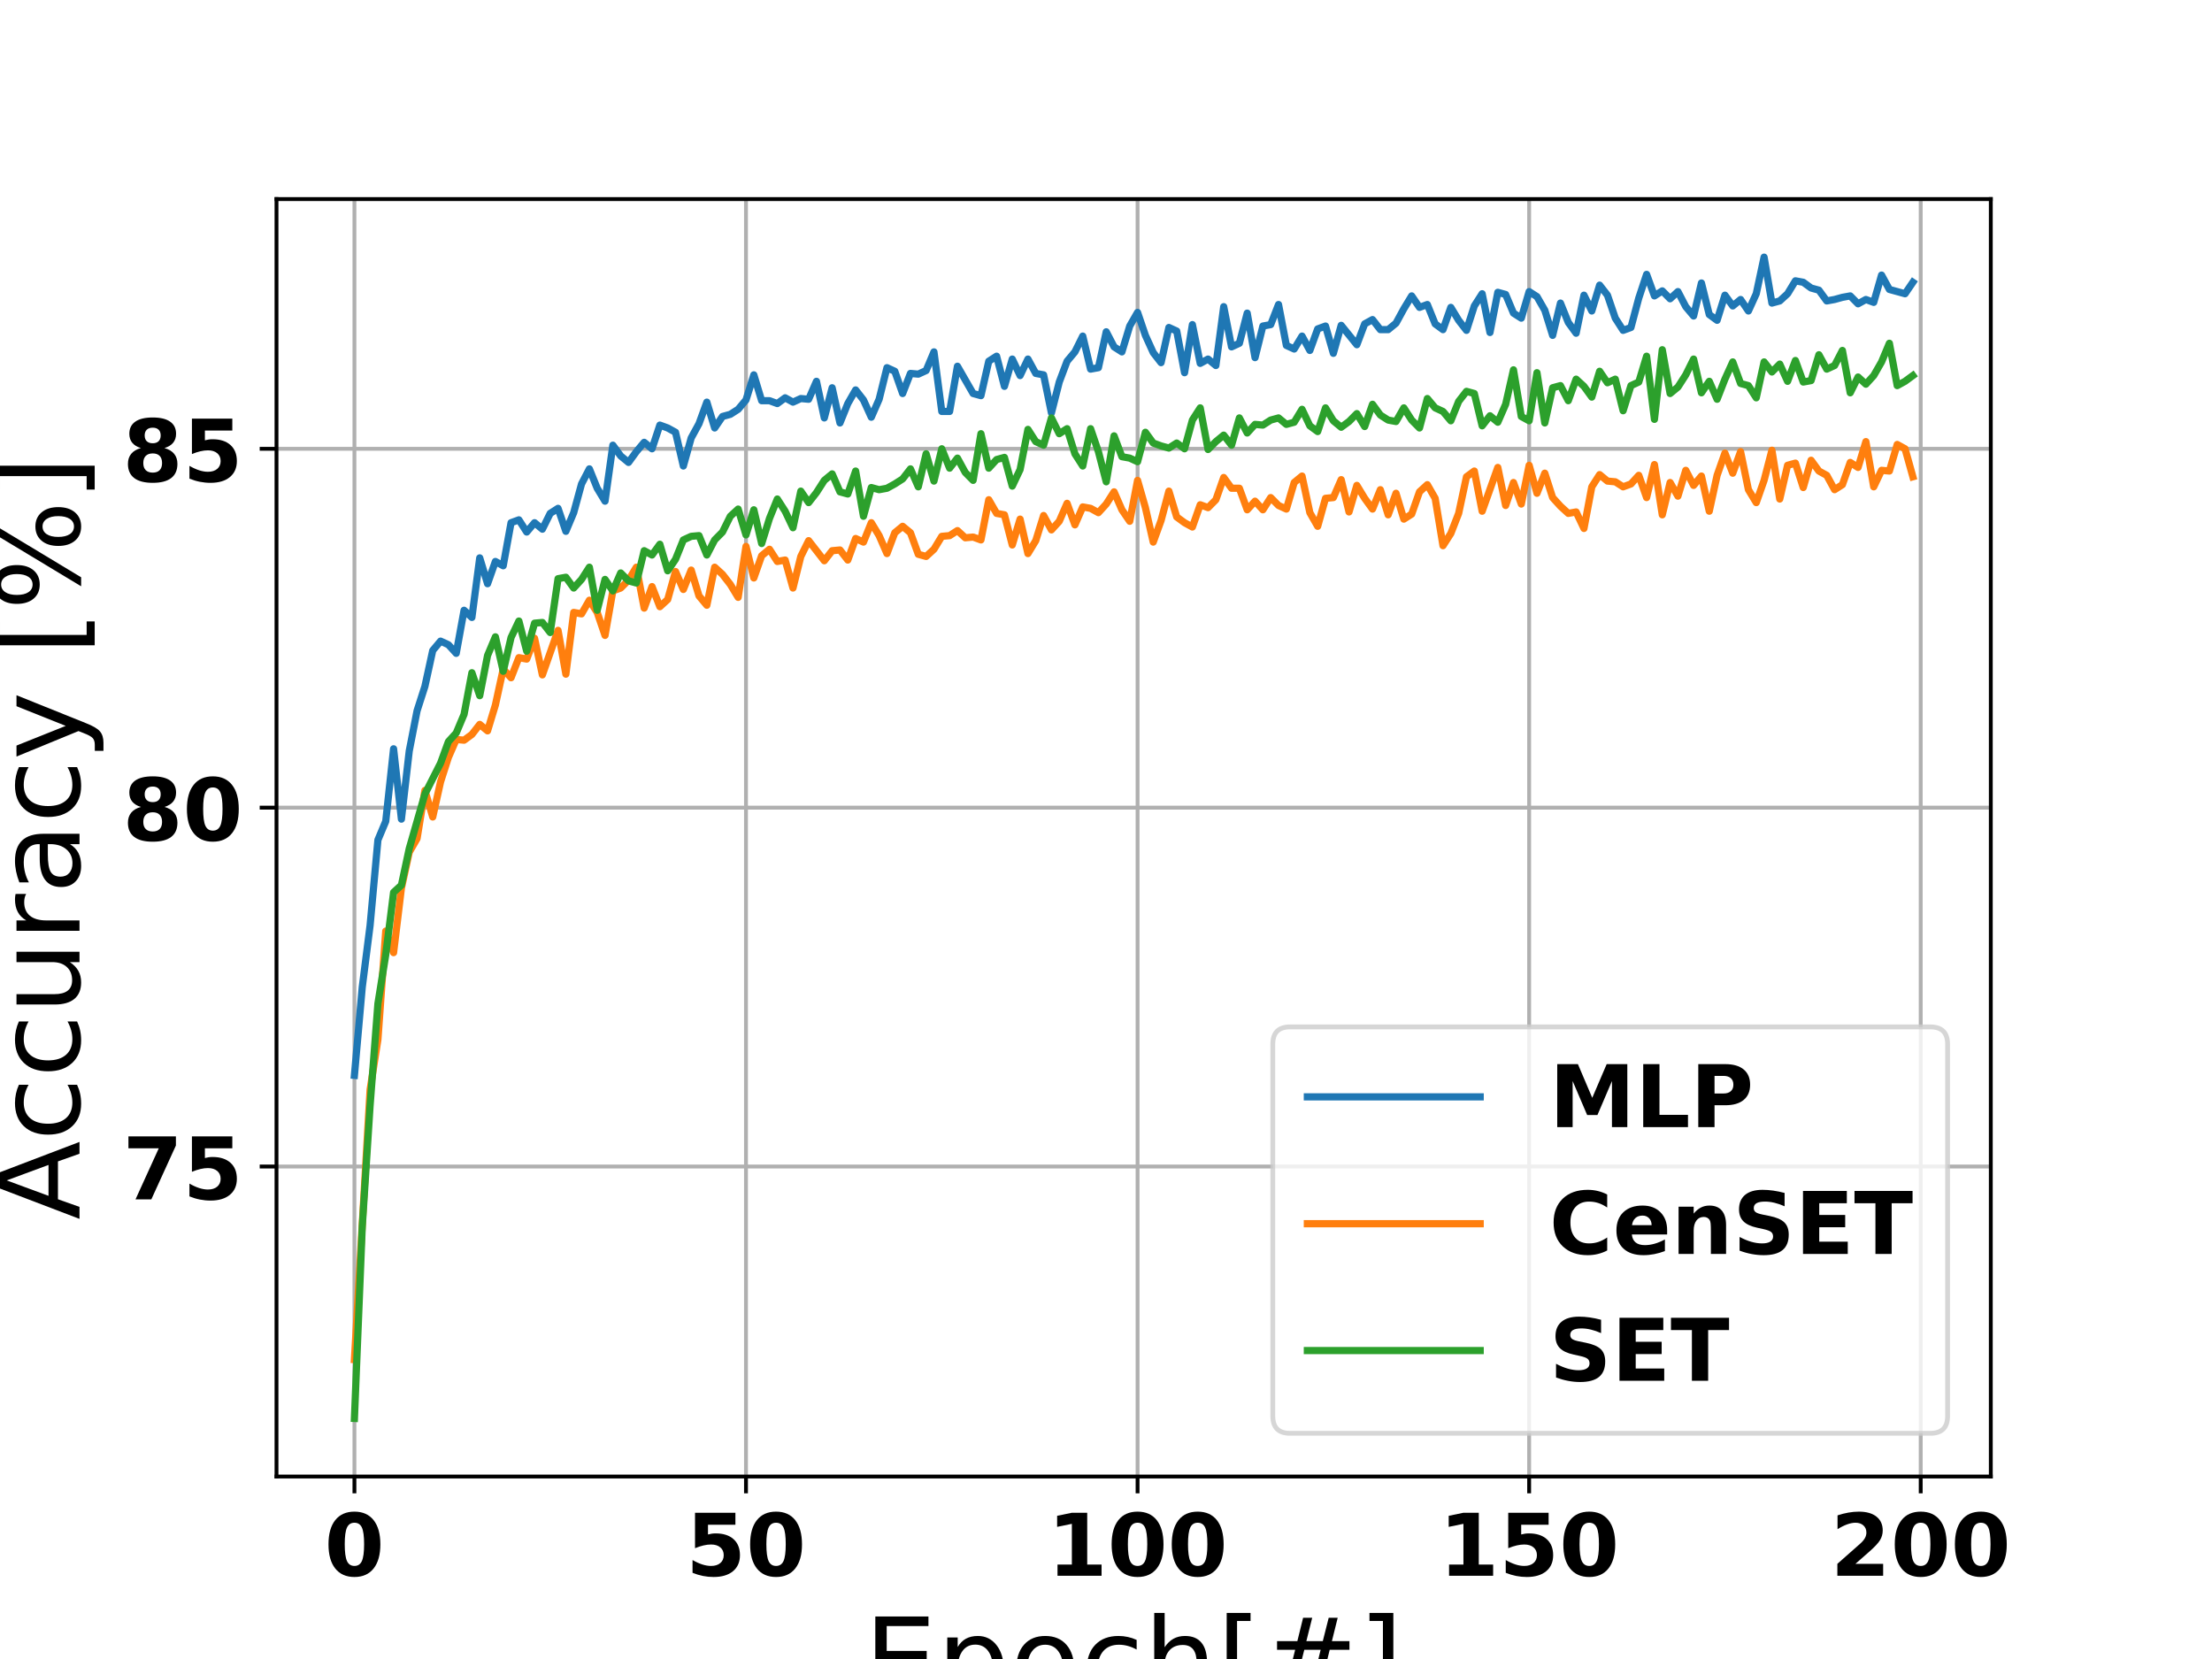 <?xml version="1.0" encoding="utf-8" standalone="no"?>
<!DOCTYPE svg PUBLIC "-//W3C//DTD SVG 1.1//EN"
  "http://www.w3.org/Graphics/SVG/1.1/DTD/svg11.dtd">
<!-- Created with matplotlib (https://matplotlib.org/) -->
<svg height="345.6pt" version="1.1" viewBox="0 0 460.8 345.6" width="460.8pt" xmlns="http://www.w3.org/2000/svg" xmlns:xlink="http://www.w3.org/1999/xlink">
 <defs>
  <style type="text/css">
*{stroke-linecap:butt;stroke-linejoin:round;}
  </style>
 </defs>
 <g id="figure_1">
  <g id="patch_1">
   <path d="M 0 345.6 
L 460.8 345.6 
L 460.8 0 
L 0 0 
z
" style="fill:#ffffff;"/>
  </g>
  <g id="axes_1">
   <g id="patch_2">
    <path d="M 57.6 307.584 
L 414.72 307.584 
L 414.72 41.472 
L 57.6 41.472 
z
" style="fill:#ffffff;"/>
   </g>
   <g id="matplotlib.axis_1">
    <g id="xtick_1">
     <g id="line2d_1">
      <path clip-path="url(#p13b4e7f76e)" d="M 73.833 307.584 
L 73.833 41.472 
" style="fill:none;stroke:#b0b0b0;stroke-linecap:square;stroke-width:0.8;"/>
     </g>
     <g id="line2d_2">
      <defs>
       <path d="M 0 0 
L 0 3.5 
" id="m4ce11e0f00" style="stroke:#000000;stroke-width:0.8;"/>
      </defs>
      <g>
       <use style="stroke:#000000;stroke-width:0.8;" x="73.833" xlink:href="#m4ce11e0f00" y="307.584"/>
      </g>
     </g>
     <g id="text_1">
      <!-- 0 -->
      <defs>
       <path d="M 46 36.531 
Q 46 50.203 43.438 55.781 
Q 40.875 61.375 34.812 61.375 
Q 28.766 61.375 26.172 55.781 
Q 23.578 50.203 23.578 36.531 
Q 23.578 22.703 26.172 17.031 
Q 28.766 11.375 34.812 11.375 
Q 40.828 11.375 43.406 17.031 
Q 46 22.703 46 36.531 
z
M 64.797 36.375 
Q 64.797 18.266 56.984 8.422 
Q 49.172 -1.422 34.812 -1.422 
Q 20.406 -1.422 12.594 8.422 
Q 4.781 18.266 4.781 36.375 
Q 4.781 54.547 12.594 64.375 
Q 20.406 74.219 34.812 74.219 
Q 49.172 74.219 56.984 64.375 
Q 64.797 54.547 64.797 36.375 
z
" id="DejaVuSans-Bold-48"/>
      </defs>
      <g transform="translate(67.571 328.261)scale(0.18 -0.18)">
       <use xlink:href="#DejaVuSans-Bold-48"/>
      </g>
     </g>
    </g>
    <g id="xtick_2">
     <g id="line2d_3">
      <path clip-path="url(#p13b4e7f76e)" d="M 155.404 307.584 
L 155.404 41.472 
" style="fill:none;stroke:#b0b0b0;stroke-linecap:square;stroke-width:0.8;"/>
     </g>
     <g id="line2d_4">
      <g>
       <use style="stroke:#000000;stroke-width:0.8;" x="155.404" xlink:href="#m4ce11e0f00" y="307.584"/>
      </g>
     </g>
     <g id="text_2">
      <!-- 50 -->
      <defs>
       <path d="M 10.594 72.906 
L 57.328 72.906 
L 57.328 59.078 
L 25.594 59.078 
L 25.594 47.797 
Q 27.734 48.391 29.906 48.703 
Q 32.078 49.031 34.422 49.031 
Q 47.75 49.031 55.172 42.359 
Q 62.594 35.688 62.594 23.781 
Q 62.594 11.969 54.516 5.266 
Q 46.438 -1.422 32.078 -1.422 
Q 25.875 -1.422 19.797 -0.219 
Q 13.719 0.984 7.719 3.422 
L 7.719 18.219 
Q 13.672 14.797 19.016 13.078 
Q 24.359 11.375 29.109 11.375 
Q 35.938 11.375 39.859 14.719 
Q 43.797 18.062 43.797 23.781 
Q 43.797 29.547 39.859 32.859 
Q 35.938 36.188 29.109 36.188 
Q 25.047 36.188 20.453 35.125 
Q 15.875 34.078 10.594 31.891 
z
" id="DejaVuSans-Bold-53"/>
      </defs>
      <g transform="translate(142.88 328.261)scale(0.18 -0.18)">
       <use xlink:href="#DejaVuSans-Bold-53"/>
       <use x="69.58" xlink:href="#DejaVuSans-Bold-48"/>
      </g>
     </g>
    </g>
    <g id="xtick_3">
     <g id="line2d_5">
      <path clip-path="url(#p13b4e7f76e)" d="M 236.976 307.584 
L 236.976 41.472 
" style="fill:none;stroke:#b0b0b0;stroke-linecap:square;stroke-width:0.8;"/>
     </g>
     <g id="line2d_6">
      <g>
       <use style="stroke:#000000;stroke-width:0.8;" x="236.976" xlink:href="#m4ce11e0f00" y="307.584"/>
      </g>
     </g>
     <g id="text_3">
      <!-- 100 -->
      <defs>
       <path d="M 11.719 12.984 
L 28.328 12.984 
L 28.328 60.109 
L 11.281 56.594 
L 11.281 69.391 
L 28.219 72.906 
L 46.094 72.906 
L 46.094 12.984 
L 62.703 12.984 
L 62.703 0 
L 11.719 0 
z
" id="DejaVuSans-Bold-49"/>
      </defs>
      <g transform="translate(218.19 328.261)scale(0.18 -0.18)">
       <use xlink:href="#DejaVuSans-Bold-49"/>
       <use x="69.58" xlink:href="#DejaVuSans-Bold-48"/>
       <use x="139.16" xlink:href="#DejaVuSans-Bold-48"/>
      </g>
     </g>
    </g>
    <g id="xtick_4">
     <g id="line2d_7">
      <path clip-path="url(#p13b4e7f76e)" d="M 318.547 307.584 
L 318.547 41.472 
" style="fill:none;stroke:#b0b0b0;stroke-linecap:square;stroke-width:0.8;"/>
     </g>
     <g id="line2d_8">
      <g>
       <use style="stroke:#000000;stroke-width:0.8;" x="318.547" xlink:href="#m4ce11e0f00" y="307.584"/>
      </g>
     </g>
     <g id="text_4">
      <!-- 150 -->
      <g transform="translate(299.761 328.261)scale(0.18 -0.18)">
       <use xlink:href="#DejaVuSans-Bold-49"/>
       <use x="69.58" xlink:href="#DejaVuSans-Bold-53"/>
       <use x="139.16" xlink:href="#DejaVuSans-Bold-48"/>
      </g>
     </g>
    </g>
    <g id="xtick_5">
     <g id="line2d_9">
      <path clip-path="url(#p13b4e7f76e)" d="M 400.119 307.584 
L 400.119 41.472 
" style="fill:none;stroke:#b0b0b0;stroke-linecap:square;stroke-width:0.8;"/>
     </g>
     <g id="line2d_10">
      <g>
       <use style="stroke:#000000;stroke-width:0.8;" x="400.119" xlink:href="#m4ce11e0f00" y="307.584"/>
      </g>
     </g>
     <g id="text_5">
      <!-- 200 -->
      <defs>
       <path d="M 28.812 13.812 
L 60.891 13.812 
L 60.891 0 
L 7.906 0 
L 7.906 13.812 
L 34.516 37.312 
Q 38.094 40.531 39.797 43.609 
Q 41.5 46.688 41.5 50 
Q 41.5 55.125 38.062 58.25 
Q 34.625 61.375 28.906 61.375 
Q 24.516 61.375 19.281 59.5 
Q 14.062 57.625 8.109 53.906 
L 8.109 69.922 
Q 14.453 72.016 20.656 73.109 
Q 26.859 74.219 32.812 74.219 
Q 45.906 74.219 53.156 68.453 
Q 60.406 62.703 60.406 52.391 
Q 60.406 46.438 57.328 41.281 
Q 54.25 36.141 44.391 27.484 
z
" id="DejaVuSans-Bold-50"/>
      </defs>
      <g transform="translate(381.333 328.261)scale(0.18 -0.18)">
       <use xlink:href="#DejaVuSans-Bold-50"/>
       <use x="69.58" xlink:href="#DejaVuSans-Bold-48"/>
       <use x="139.16" xlink:href="#DejaVuSans-Bold-48"/>
      </g>
     </g>
    </g>
    <g id="text_6">
     <!-- Epoch[#] -->
     <defs>
      <path d="M 9.812 72.906 
L 55.906 72.906 
L 55.906 64.594 
L 19.672 64.594 
L 19.672 43.016 
L 54.391 43.016 
L 54.391 34.719 
L 19.672 34.719 
L 19.672 8.297 
L 56.781 8.297 
L 56.781 0 
L 9.812 0 
z
" id="DejaVuSans-69"/>
      <path d="M 18.109 8.203 
L 18.109 -20.797 
L 9.078 -20.797 
L 9.078 54.688 
L 18.109 54.688 
L 18.109 46.391 
Q 20.953 51.266 25.266 53.625 
Q 29.594 56 35.594 56 
Q 45.562 56 51.781 48.094 
Q 58.016 40.188 58.016 27.297 
Q 58.016 14.406 51.781 6.484 
Q 45.562 -1.422 35.594 -1.422 
Q 29.594 -1.422 25.266 0.953 
Q 20.953 3.328 18.109 8.203 
z
M 48.688 27.297 
Q 48.688 37.203 44.609 42.844 
Q 40.531 48.484 33.406 48.484 
Q 26.266 48.484 22.188 42.844 
Q 18.109 37.203 18.109 27.297 
Q 18.109 17.391 22.188 11.75 
Q 26.266 6.109 33.406 6.109 
Q 40.531 6.109 44.609 11.75 
Q 48.688 17.391 48.688 27.297 
z
" id="DejaVuSans-112"/>
      <path d="M 30.609 48.391 
Q 23.391 48.391 19.188 42.75 
Q 14.984 37.109 14.984 27.297 
Q 14.984 17.484 19.156 11.844 
Q 23.344 6.203 30.609 6.203 
Q 37.797 6.203 41.984 11.859 
Q 46.188 17.531 46.188 27.297 
Q 46.188 37.016 41.984 42.703 
Q 37.797 48.391 30.609 48.391 
z
M 30.609 56 
Q 42.328 56 49.016 48.375 
Q 55.719 40.766 55.719 27.297 
Q 55.719 13.875 49.016 6.219 
Q 42.328 -1.422 30.609 -1.422 
Q 18.844 -1.422 12.172 6.219 
Q 5.516 13.875 5.516 27.297 
Q 5.516 40.766 12.172 48.375 
Q 18.844 56 30.609 56 
z
" id="DejaVuSans-111"/>
      <path d="M 48.781 52.594 
L 48.781 44.188 
Q 44.969 46.297 41.141 47.344 
Q 37.312 48.391 33.406 48.391 
Q 24.656 48.391 19.812 42.844 
Q 14.984 37.312 14.984 27.297 
Q 14.984 17.281 19.812 11.734 
Q 24.656 6.203 33.406 6.203 
Q 37.312 6.203 41.141 7.25 
Q 44.969 8.297 48.781 10.406 
L 48.781 2.094 
Q 45.016 0.344 40.984 -0.531 
Q 36.969 -1.422 32.422 -1.422 
Q 20.062 -1.422 12.781 6.344 
Q 5.516 14.109 5.516 27.297 
Q 5.516 40.672 12.859 48.328 
Q 20.219 56 33.016 56 
Q 37.156 56 41.109 55.141 
Q 45.062 54.297 48.781 52.594 
z
" id="DejaVuSans-99"/>
      <path d="M 54.891 33.016 
L 54.891 0 
L 45.906 0 
L 45.906 32.719 
Q 45.906 40.484 42.875 44.328 
Q 39.844 48.188 33.797 48.188 
Q 26.516 48.188 22.312 43.547 
Q 18.109 38.922 18.109 30.906 
L 18.109 0 
L 9.078 0 
L 9.078 75.984 
L 18.109 75.984 
L 18.109 46.188 
Q 21.344 51.125 25.703 53.562 
Q 30.078 56 35.797 56 
Q 45.219 56 50.047 50.172 
Q 54.891 44.344 54.891 33.016 
z
" id="DejaVuSans-104"/>
      <path d="M 8.594 75.984 
L 29.297 75.984 
L 29.297 69 
L 17.578 69 
L 17.578 -6.203 
L 29.297 -6.203 
L 29.297 -13.188 
L 8.594 -13.188 
z
" id="DejaVuSans-91"/>
      <path d="M 51.125 44 
L 36.922 44 
L 32.812 27.688 
L 47.125 27.688 
z
M 43.797 71.781 
L 38.719 51.516 
L 52.984 51.516 
L 58.109 71.781 
L 65.922 71.781 
L 60.891 51.516 
L 76.125 51.516 
L 76.125 44 
L 58.984 44 
L 54.984 27.688 
L 70.516 27.688 
L 70.516 20.219 
L 53.078 20.219 
L 48 0 
L 40.188 0 
L 45.219 20.219 
L 30.906 20.219 
L 25.875 0 
L 18.016 0 
L 23.094 20.219 
L 7.719 20.219 
L 7.719 27.688 
L 24.906 27.688 
L 29 44 
L 13.281 44 
L 13.281 51.516 
L 30.906 51.516 
L 35.891 71.781 
z
" id="DejaVuSans-35"/>
      <path d="M 30.422 75.984 
L 30.422 -13.188 
L 9.719 -13.188 
L 9.719 -6.203 
L 21.391 -6.203 
L 21.391 69 
L 9.719 69 
L 9.719 75.984 
z
" id="DejaVuSans-93"/>
     </defs>
     <g transform="translate(179.994 354.241)scale(0.24 -0.24)">
      <use xlink:href="#DejaVuSans-69"/>
      <use x="63.184" xlink:href="#DejaVuSans-112"/>
      <use x="126.66" xlink:href="#DejaVuSans-111"/>
      <use x="187.842" xlink:href="#DejaVuSans-99"/>
      <use x="242.822" xlink:href="#DejaVuSans-104"/>
      <use x="306.201" xlink:href="#DejaVuSans-91"/>
      <use x="345.215" xlink:href="#DejaVuSans-35"/>
      <use x="429.004" xlink:href="#DejaVuSans-93"/>
     </g>
    </g>
   </g>
   <g id="matplotlib.axis_2">
    <g id="ytick_1">
     <g id="line2d_11">
      <path clip-path="url(#p13b4e7f76e)" d="M 57.6 243.007 
L 414.72 243.007 
" style="fill:none;stroke:#b0b0b0;stroke-linecap:square;stroke-width:0.8;"/>
     </g>
     <g id="line2d_12">
      <defs>
       <path d="M 0 0 
L -3.5 0 
" id="m6e54cc0d7d" style="stroke:#000000;stroke-width:0.8;"/>
      </defs>
      <g>
       <use style="stroke:#000000;stroke-width:0.8;" x="57.6" xlink:href="#m6e54cc0d7d" y="243.007"/>
      </g>
     </g>
     <g id="text_7">
      <!-- 75 -->
      <defs>
       <path d="M 6.688 72.906 
L 61.625 72.906 
L 61.625 62.312 
L 33.203 0 
L 14.891 0 
L 41.797 59.078 
L 6.688 59.078 
z
" id="DejaVuSans-Bold-55"/>
      </defs>
      <g transform="translate(25.552 249.846)scale(0.18 -0.18)">
       <use xlink:href="#DejaVuSans-Bold-55"/>
       <use x="69.58" xlink:href="#DejaVuSans-Bold-53"/>
      </g>
     </g>
    </g>
    <g id="ytick_2">
     <g id="line2d_13">
      <path clip-path="url(#p13b4e7f76e)" d="M 57.6 168.248 
L 414.72 168.248 
" style="fill:none;stroke:#b0b0b0;stroke-linecap:square;stroke-width:0.8;"/>
     </g>
     <g id="line2d_14">
      <g>
       <use style="stroke:#000000;stroke-width:0.8;" x="57.6" xlink:href="#m6e54cc0d7d" y="168.248"/>
      </g>
     </g>
     <g id="text_8">
      <!-- 80 -->
      <defs>
       <path d="M 34.812 32.625 
Q 29.547 32.625 26.703 29.734 
Q 23.875 26.859 23.875 21.484 
Q 23.875 16.109 26.703 13.25 
Q 29.547 10.406 34.812 10.406 
Q 40.047 10.406 42.828 13.25 
Q 45.609 16.109 45.609 21.484 
Q 45.609 26.906 42.828 29.766 
Q 40.047 32.625 34.812 32.625 
z
M 21.094 38.812 
Q 14.453 40.828 11.078 44.969 
Q 7.719 49.125 7.719 55.328 
Q 7.719 64.547 14.594 69.375 
Q 21.484 74.219 34.812 74.219 
Q 48.047 74.219 54.922 69.406 
Q 61.812 64.594 61.812 55.328 
Q 61.812 49.125 58.422 44.969 
Q 55.031 40.828 48.391 38.812 
Q 55.812 36.766 59.594 32.156 
Q 63.375 27.547 63.375 20.516 
Q 63.375 9.672 56.172 4.125 
Q 48.969 -1.422 34.812 -1.422 
Q 20.609 -1.422 13.359 4.125 
Q 6.109 9.672 6.109 20.516 
Q 6.109 27.547 9.891 32.156 
Q 13.672 36.766 21.094 38.812 
z
M 25.484 53.422 
Q 25.484 49.078 27.906 46.734 
Q 30.328 44.391 34.812 44.391 
Q 39.203 44.391 41.594 46.734 
Q 44 49.078 44 53.422 
Q 44 57.766 41.594 60.078 
Q 39.203 62.406 34.812 62.406 
Q 30.328 62.406 27.906 60.062 
Q 25.484 57.719 25.484 53.422 
z
" id="DejaVuSans-Bold-56"/>
      </defs>
      <g transform="translate(25.552 175.087)scale(0.18 -0.18)">
       <use xlink:href="#DejaVuSans-Bold-56"/>
       <use x="69.58" xlink:href="#DejaVuSans-Bold-48"/>
      </g>
     </g>
    </g>
    <g id="ytick_3">
     <g id="line2d_15">
      <path clip-path="url(#p13b4e7f76e)" d="M 57.6 93.489 
L 414.72 93.489 
" style="fill:none;stroke:#b0b0b0;stroke-linecap:square;stroke-width:0.8;"/>
     </g>
     <g id="line2d_16">
      <g>
       <use style="stroke:#000000;stroke-width:0.8;" x="57.6" xlink:href="#m6e54cc0d7d" y="93.489"/>
      </g>
     </g>
     <g id="text_9">
      <!-- 85 -->
      <g transform="translate(25.552 100.328)scale(0.18 -0.18)">
       <use xlink:href="#DejaVuSans-Bold-56"/>
       <use x="69.58" xlink:href="#DejaVuSans-Bold-53"/>
      </g>
     </g>
    </g>
    <g id="text_10">
     <!-- Accuracy [%] -->
     <defs>
      <path d="M 34.188 63.188 
L 20.797 26.906 
L 47.609 26.906 
z
M 28.609 72.906 
L 39.797 72.906 
L 67.578 0 
L 57.328 0 
L 50.688 18.703 
L 17.828 18.703 
L 11.188 0 
L 0.781 0 
z
" id="DejaVuSans-65"/>
      <path d="M 8.5 21.578 
L 8.5 54.688 
L 17.484 54.688 
L 17.484 21.922 
Q 17.484 14.156 20.5 10.266 
Q 23.531 6.391 29.594 6.391 
Q 36.859 6.391 41.078 11.031 
Q 45.312 15.672 45.312 23.688 
L 45.312 54.688 
L 54.297 54.688 
L 54.297 0 
L 45.312 0 
L 45.312 8.406 
Q 42.047 3.422 37.719 1 
Q 33.406 -1.422 27.688 -1.422 
Q 18.266 -1.422 13.375 4.438 
Q 8.5 10.297 8.5 21.578 
z
M 31.109 56 
z
" id="DejaVuSans-117"/>
      <path d="M 41.109 46.297 
Q 39.594 47.172 37.812 47.578 
Q 36.031 48 33.891 48 
Q 26.266 48 22.188 43.047 
Q 18.109 38.094 18.109 28.812 
L 18.109 0 
L 9.078 0 
L 9.078 54.688 
L 18.109 54.688 
L 18.109 46.188 
Q 20.953 51.172 25.484 53.578 
Q 30.031 56 36.531 56 
Q 37.453 56 38.578 55.875 
Q 39.703 55.766 41.062 55.516 
z
" id="DejaVuSans-114"/>
      <path d="M 34.281 27.484 
Q 23.391 27.484 19.188 25 
Q 14.984 22.516 14.984 16.5 
Q 14.984 11.719 18.141 8.906 
Q 21.297 6.109 26.703 6.109 
Q 34.188 6.109 38.703 11.406 
Q 43.219 16.703 43.219 25.484 
L 43.219 27.484 
z
M 52.203 31.203 
L 52.203 0 
L 43.219 0 
L 43.219 8.297 
Q 40.141 3.328 35.547 0.953 
Q 30.953 -1.422 24.312 -1.422 
Q 15.922 -1.422 10.953 3.297 
Q 6 8.016 6 15.922 
Q 6 25.141 12.172 29.828 
Q 18.359 34.516 30.609 34.516 
L 43.219 34.516 
L 43.219 35.406 
Q 43.219 41.609 39.141 45 
Q 35.062 48.391 27.688 48.391 
Q 23 48.391 18.547 47.266 
Q 14.109 46.141 10.016 43.891 
L 10.016 52.203 
Q 14.938 54.109 19.578 55.047 
Q 24.219 56 28.609 56 
Q 40.484 56 46.344 49.844 
Q 52.203 43.703 52.203 31.203 
z
" id="DejaVuSans-97"/>
      <path d="M 32.172 -5.078 
Q 28.375 -14.844 24.75 -17.812 
Q 21.141 -20.797 15.094 -20.797 
L 7.906 -20.797 
L 7.906 -13.281 
L 13.188 -13.281 
Q 16.891 -13.281 18.938 -11.516 
Q 21 -9.766 23.484 -3.219 
L 25.094 0.875 
L 2.984 54.688 
L 12.5 54.688 
L 29.594 11.922 
L 46.688 54.688 
L 56.203 54.688 
z
" id="DejaVuSans-121"/>
      <path id="DejaVuSans-32"/>
      <path d="M 72.703 32.078 
Q 68.453 32.078 66.031 28.469 
Q 63.625 24.859 63.625 18.406 
Q 63.625 12.062 66.031 8.422 
Q 68.453 4.781 72.703 4.781 
Q 76.859 4.781 79.266 8.422 
Q 81.688 12.062 81.688 18.406 
Q 81.688 24.812 79.266 28.438 
Q 76.859 32.078 72.703 32.078 
z
M 72.703 38.281 
Q 80.422 38.281 84.953 32.906 
Q 89.5 27.547 89.5 18.406 
Q 89.5 9.281 84.938 3.922 
Q 80.375 -1.422 72.703 -1.422 
Q 64.891 -1.422 60.344 3.922 
Q 55.812 9.281 55.812 18.406 
Q 55.812 27.594 60.375 32.938 
Q 64.938 38.281 72.703 38.281 
z
M 22.312 68.016 
Q 18.109 68.016 15.688 64.375 
Q 13.281 60.75 13.281 54.391 
Q 13.281 47.953 15.672 44.328 
Q 18.062 40.719 22.312 40.719 
Q 26.562 40.719 28.969 44.328 
Q 31.391 47.953 31.391 54.391 
Q 31.391 60.688 28.953 64.344 
Q 26.516 68.016 22.312 68.016 
z
M 66.406 74.219 
L 74.219 74.219 
L 28.609 -1.422 
L 20.797 -1.422 
z
M 22.312 74.219 
Q 30.031 74.219 34.609 68.875 
Q 39.203 63.531 39.203 54.391 
Q 39.203 45.172 34.641 39.844 
Q 30.078 34.516 22.312 34.516 
Q 14.547 34.516 10.031 39.859 
Q 5.516 45.219 5.516 54.391 
Q 5.516 63.484 10.047 68.844 
Q 14.594 74.219 22.312 74.219 
z
" id="DejaVuSans-37"/>
     </defs>
     <g transform="translate(16.561 254.103)rotate(-90)scale(0.24 -0.24)">
      <use xlink:href="#DejaVuSans-65"/>
      <use x="68.393" xlink:href="#DejaVuSans-99"/>
      <use x="123.373" xlink:href="#DejaVuSans-99"/>
      <use x="178.354" xlink:href="#DejaVuSans-117"/>
      <use x="241.732" xlink:href="#DejaVuSans-114"/>
      <use x="282.846" xlink:href="#DejaVuSans-97"/>
      <use x="344.125" xlink:href="#DejaVuSans-99"/>
      <use x="399.105" xlink:href="#DejaVuSans-121"/>
      <use x="458.285" xlink:href="#DejaVuSans-32"/>
      <use x="490.072" xlink:href="#DejaVuSans-91"/>
      <use x="529.086" xlink:href="#DejaVuSans-37"/>
      <use x="624.105" xlink:href="#DejaVuSans-93"/>
     </g>
    </g>
   </g>
   <g id="line2d_17">
    <path clip-path="url(#p13b4e7f76e)" d="M 73.833 224.018 
L 75.464 205.628 
L 77.096 192.769 
L 78.727 174.977 
L 80.358 171.089 
L 81.99 155.988 
L 83.621 170.641 
L 85.253 156.436 
L 86.884 148.063 
L 88.516 142.98 
L 90.147 135.504 
L 91.778 133.56 
L 93.41 134.308 
L 95.041 136.102 
L 96.673 127.131 
L 98.304 128.626 
L 99.936 116.216 
L 101.567 121.599 
L 103.198 116.964 
L 104.83 117.861 
L 106.461 108.89 
L 108.093 108.292 
L 109.724 110.833 
L 111.356 108.89 
L 112.987 110.235 
L 114.618 106.946 
L 116.25 105.899 
L 117.881 110.684 
L 119.513 106.796 
L 121.144 100.816 
L 122.776 97.676 
L 124.407 101.713 
L 126.038 104.404 
L 127.67 92.742 
L 129.301 94.984 
L 130.933 96.33 
L 132.564 94.087 
L 134.196 92.144 
L 135.827 93.489 
L 137.458 88.555 
L 139.09 89.153 
L 140.721 90.05 
L 142.353 97.078 
L 143.984 91.247 
L 145.616 88.256 
L 147.247 83.771 
L 148.879 89.153 
L 150.51 86.761 
L 152.141 86.312 
L 153.773 85.266 
L 155.404 83.322 
L 157.036 78.089 
L 158.667 83.472 
L 160.299 83.472 
L 161.93 84.07 
L 163.561 82.873 
L 165.193 83.771 
L 166.824 83.023 
L 168.456 83.173 
L 170.087 79.435 
L 171.719 87.06 
L 173.35 80.78 
L 174.981 88.107 
L 176.613 84.07 
L 178.244 81.229 
L 179.876 83.322 
L 181.507 86.911 
L 183.139 83.173 
L 184.77 76.594 
L 186.401 77.341 
L 188.033 81.976 
L 189.664 77.79 
L 191.296 77.939 
L 192.927 77.192 
L 194.559 73.304 
L 196.19 85.714 
L 197.821 85.714 
L 199.453 76.295 
L 202.716 81.976 
L 204.347 82.425 
L 205.979 75.248 
L 207.61 74.201 
L 209.241 80.481 
L 210.873 74.8 
L 212.504 78.238 
L 214.136 74.8 
L 215.767 77.79 
L 217.399 78.089 
L 219.03 86.013 
L 220.661 79.584 
L 222.293 75.248 
L 223.924 73.304 
L 225.556 70.015 
L 227.187 76.893 
L 228.819 76.594 
L 230.45 69.118 
L 232.081 72.258 
L 233.713 73.304 
L 235.344 67.922 
L 236.976 65.081 
L 238.607 69.865 
L 240.239 73.454 
L 241.87 75.547 
L 243.501 68.221 
L 245.133 68.968 
L 246.764 77.64 
L 248.396 67.623 
L 250.027 75.697 
L 251.659 74.8 
L 253.29 76.145 
L 254.921 63.885 
L 256.553 72.258 
L 258.184 71.51 
L 259.816 65.23 
L 261.447 74.501 
L 263.079 67.922 
L 264.71 67.623 
L 266.341 63.436 
L 267.973 71.959 
L 269.604 72.706 
L 271.236 70.015 
L 272.867 73.005 
L 274.499 68.52 
L 276.13 67.922 
L 277.761 73.603 
L 279.393 67.772 
L 282.656 71.809 
L 284.287 67.473 
L 285.919 66.576 
L 287.55 68.669 
L 289.181 68.669 
L 290.813 67.324 
L 292.444 64.333 
L 294.076 61.642 
L 295.707 64.034 
L 297.339 63.436 
L 298.97 67.473 
L 300.601 68.669 
L 302.233 64.034 
L 303.864 66.726 
L 305.496 68.819 
L 307.127 63.735 
L 308.759 61.193 
L 310.39 69.267 
L 312.021 60.894 
L 313.653 61.343 
L 315.284 65.23 
L 316.916 66.277 
L 318.547 60.745 
L 320.179 61.791 
L 321.81 64.632 
L 323.441 69.865 
L 325.073 63.137 
L 326.704 67.174 
L 328.336 69.417 
L 329.967 61.492 
L 331.599 64.782 
L 333.23 59.399 
L 334.862 61.492 
L 336.493 66.277 
L 338.124 68.819 
L 339.756 68.221 
L 341.387 62.091 
L 343.019 57.156 
L 344.65 61.642 
L 346.282 60.595 
L 347.913 62.24 
L 349.544 60.745 
L 351.176 63.885 
L 352.807 65.828 
L 354.439 58.951 
L 356.07 65.529 
L 357.702 66.726 
L 359.333 61.492 
L 360.964 63.735 
L 362.596 62.39 
L 364.227 64.782 
L 365.859 61.193 
L 367.49 53.568 
L 369.122 63.137 
L 370.753 62.689 
L 372.384 61.193 
L 374.016 58.502 
L 375.647 58.801 
L 377.279 59.997 
L 378.91 60.446 
L 380.542 62.689 
L 382.173 62.39 
L 383.804 61.941 
L 385.436 61.642 
L 387.067 63.287 
L 388.699 62.39 
L 390.33 62.988 
L 391.962 57.306 
L 393.593 60.296 
L 396.856 61.193 
L 398.487 58.801 
L 398.487 58.801 
" style="fill:none;stroke:#1f77b4;stroke-linecap:square;stroke-width:1.5;"/>
   </g>
   <g id="line2d_18">
    <path clip-path="url(#p13b4e7f76e)" d="M 73.833 283.228 
L 77.096 227.009 
L 78.727 216.543 
L 80.358 193.965 
L 81.99 198.451 
L 83.621 184.994 
L 85.253 177.518 
L 86.884 174.677 
L 88.516 164.66 
L 90.147 170.192 
L 91.778 162.866 
L 93.41 157.782 
L 95.041 154.044 
L 96.673 154.194 
L 98.304 152.997 
L 99.936 150.904 
L 101.567 152.25 
L 103.198 146.867 
L 104.83 139.391 
L 106.461 141.186 
L 108.093 136.999 
L 109.724 137.298 
L 111.356 132.962 
L 112.987 140.587 
L 116.25 131.317 
L 117.881 140.438 
L 119.513 127.579 
L 121.144 127.878 
L 122.776 125.038 
L 124.407 127.579 
L 126.038 132.364 
L 127.67 123.094 
L 129.301 122.496 
L 130.933 120.851 
L 132.564 118.16 
L 134.196 126.682 
L 135.827 122.197 
L 137.458 126.383 
L 139.09 124.888 
L 140.721 119.057 
L 142.353 122.795 
L 143.984 118.758 
L 145.616 124.14 
L 147.247 126.084 
L 148.879 118.16 
L 150.51 119.655 
L 152.141 121.748 
L 153.773 124.44 
L 155.404 113.824 
L 157.036 120.402 
L 158.667 115.767 
L 160.299 114.422 
L 161.93 116.964 
L 163.561 116.665 
L 165.193 122.496 
L 166.824 115.917 
L 168.456 112.628 
L 171.719 116.814 
L 173.35 114.721 
L 174.981 114.571 
L 176.613 116.665 
L 178.244 112.179 
L 179.876 112.927 
L 181.507 108.89 
L 183.139 111.581 
L 184.77 115.319 
L 186.401 110.983 
L 188.033 109.637 
L 189.664 110.983 
L 191.296 115.468 
L 192.927 115.917 
L 194.559 114.422 
L 196.19 111.73 
L 197.821 111.581 
L 199.453 110.534 
L 201.084 112.03 
L 202.716 111.88 
L 204.347 112.478 
L 205.979 104.105 
L 207.61 106.946 
L 209.241 107.245 
L 210.873 113.525 
L 212.504 108.142 
L 214.136 115.319 
L 215.767 112.628 
L 217.399 107.394 
L 219.03 110.385 
L 220.661 108.591 
L 222.293 104.853 
L 223.924 109.338 
L 225.556 105.6 
L 227.187 105.899 
L 228.819 106.796 
L 230.45 105.002 
L 232.081 102.46 
L 233.713 106.198 
L 235.344 108.591 
L 236.976 100.068 
L 238.607 105.75 
L 240.239 112.927 
L 241.87 108.441 
L 243.501 102.311 
L 245.133 107.693 
L 246.764 108.89 
L 248.396 109.787 
L 250.027 105.152 
L 251.659 105.75 
L 253.29 104.105 
L 254.921 99.47 
L 256.553 101.713 
L 258.184 101.713 
L 259.816 106.198 
L 261.447 104.404 
L 263.079 106.198 
L 264.71 103.656 
L 266.341 105.301 
L 267.973 106.049 
L 269.604 100.517 
L 271.236 99.171 
L 272.867 106.796 
L 274.499 109.637 
L 276.13 103.806 
L 277.761 103.656 
L 279.393 99.919 
L 281.024 106.647 
L 282.656 101.115 
L 284.287 103.806 
L 285.919 106.049 
L 287.55 102.012 
L 289.181 107.245 
L 290.813 102.759 
L 292.444 108.142 
L 294.076 107.095 
L 295.707 102.46 
L 297.339 100.965 
L 298.97 103.806 
L 300.601 113.674 
L 302.233 111.132 
L 303.864 106.946 
L 305.496 99.321 
L 307.127 98.124 
L 308.759 106.497 
L 312.021 97.377 
L 313.653 105.301 
L 315.284 100.517 
L 316.916 105.002 
L 318.547 96.928 
L 320.179 102.759 
L 321.81 98.573 
L 323.441 103.656 
L 325.073 105.451 
L 326.704 106.946 
L 328.336 106.647 
L 329.967 110.086 
L 331.599 101.414 
L 333.23 98.872 
L 334.862 100.218 
L 336.493 100.367 
L 338.124 101.414 
L 339.756 100.816 
L 341.387 99.021 
L 343.019 103.656 
L 344.65 96.779 
L 346.282 107.245 
L 347.913 100.517 
L 349.544 103.357 
L 351.176 97.975 
L 352.807 101.115 
L 354.439 99.171 
L 356.07 106.497 
L 357.702 99.021 
L 359.333 94.386 
L 360.964 98.573 
L 362.596 94.087 
L 364.227 102.012 
L 365.859 104.703 
L 367.49 100.068 
L 369.122 93.788 
L 370.753 103.956 
L 372.384 96.928 
L 374.016 96.48 
L 375.647 101.563 
L 377.279 95.882 
L 378.91 98.124 
L 380.542 99.021 
L 382.173 102.012 
L 383.804 100.965 
L 385.436 96.33 
L 387.067 97.377 
L 388.699 91.994 
L 390.33 101.414 
L 391.962 97.975 
L 393.593 98.124 
L 395.224 92.592 
L 396.856 93.489 
L 398.487 99.321 
L 398.487 99.321 
" style="fill:none;stroke:#ff7f0e;stroke-linecap:square;stroke-width:1.5;"/>
   </g>
   <g id="line2d_19">
    <path clip-path="url(#p13b4e7f76e)" d="M 73.833 295.488 
L 75.464 255.567 
L 77.096 230.298 
L 78.727 209.067 
L 80.358 198.899 
L 81.99 185.891 
L 83.621 184.396 
L 85.253 176.771 
L 88.516 165.407 
L 91.778 158.978 
L 93.41 154.493 
L 95.041 152.698 
L 96.673 148.811 
L 98.304 140.139 
L 99.936 144.923 
L 101.567 136.55 
L 103.198 132.663 
L 104.83 139.84 
L 106.461 132.812 
L 108.093 129.374 
L 109.724 135.653 
L 111.356 129.822 
L 112.987 129.673 
L 114.618 131.766 
L 116.25 120.552 
L 117.881 120.253 
L 119.513 122.496 
L 121.144 120.702 
L 122.776 118.16 
L 124.407 127.131 
L 126.038 120.702 
L 127.67 123.094 
L 129.301 119.356 
L 130.933 121.001 
L 132.564 121.449 
L 134.196 114.721 
L 135.827 115.618 
L 137.458 113.375 
L 139.09 118.907 
L 140.721 116.515 
L 142.353 112.478 
L 143.984 111.73 
L 145.616 111.581 
L 147.247 115.618 
L 148.879 112.478 
L 150.51 110.833 
L 152.141 107.544 
L 153.773 106.049 
L 155.404 111.431 
L 157.036 106.198 
L 158.667 113.226 
L 160.299 107.992 
L 161.93 103.956 
L 163.561 106.497 
L 165.193 109.936 
L 166.824 102.311 
L 168.456 104.703 
L 170.087 102.61 
L 171.719 100.068 
L 173.35 98.722 
L 174.981 102.46 
L 176.613 102.909 
L 178.244 98.124 
L 179.876 107.544 
L 181.507 101.563 
L 183.139 102.012 
L 184.77 101.713 
L 186.401 100.816 
L 188.033 99.769 
L 189.664 97.676 
L 191.296 101.414 
L 192.927 94.536 
L 194.559 100.218 
L 196.19 93.489 
L 197.821 97.526 
L 199.453 95.433 
L 201.084 98.423 
L 202.716 100.068 
L 204.347 90.349 
L 205.979 97.526 
L 207.61 95.732 
L 209.241 95.283 
L 210.873 101.264 
L 212.504 97.825 
L 214.136 89.452 
L 215.767 91.994 
L 217.399 92.742 
L 219.03 87.06 
L 220.661 90.349 
L 222.293 89.303 
L 223.924 94.536 
L 225.556 97.078 
L 227.187 89.303 
L 228.819 94.087 
L 230.45 100.367 
L 232.081 90.798 
L 233.713 95.134 
L 235.344 95.433 
L 236.976 96.181 
L 238.607 90.05 
L 240.239 92.293 
L 241.87 92.891 
L 243.501 93.34 
L 245.133 92.293 
L 246.764 93.489 
L 248.396 87.509 
L 250.027 84.967 
L 251.659 93.639 
L 253.29 91.994 
L 254.921 90.648 
L 256.553 92.742 
L 258.184 87.06 
L 259.816 90.2 
L 261.447 88.406 
L 263.079 88.555 
L 264.71 87.509 
L 266.341 87.06 
L 267.973 88.406 
L 269.604 87.957 
L 271.236 85.266 
L 272.867 88.705 
L 274.499 89.901 
L 276.13 84.967 
L 277.761 87.658 
L 279.393 89.004 
L 281.024 87.808 
L 282.656 86.163 
L 284.287 88.854 
L 285.919 84.219 
L 287.55 86.462 
L 289.181 87.509 
L 290.813 87.808 
L 292.444 84.967 
L 294.076 87.509 
L 295.707 89.153 
L 297.339 83.023 
L 298.97 84.967 
L 300.601 85.714 
L 302.233 87.658 
L 303.864 83.621 
L 305.496 81.528 
L 307.127 81.976 
L 308.759 88.705 
L 310.39 86.611 
L 312.021 87.957 
L 313.653 84.219 
L 315.284 77.042 
L 316.916 86.761 
L 318.547 87.658 
L 320.179 77.64 
L 321.81 88.107 
L 323.441 80.78 
L 325.073 80.332 
L 326.704 83.472 
L 328.336 78.986 
L 329.967 80.481 
L 331.599 82.724 
L 333.23 77.341 
L 334.862 79.734 
L 336.493 78.986 
L 338.124 85.565 
L 339.756 80.332 
L 341.387 79.584 
L 343.019 74.201 
L 344.65 87.359 
L 346.282 72.856 
L 347.913 81.976 
L 349.544 80.631 
L 351.176 78.089 
L 352.807 74.8 
L 354.439 81.827 
L 356.07 79.435 
L 357.702 83.173 
L 359.333 78.986 
L 360.964 75.398 
L 362.596 79.883 
L 364.227 80.332 
L 365.859 82.873 
L 367.49 75.398 
L 369.122 77.491 
L 370.753 75.846 
L 372.384 79.435 
L 374.016 75.099 
L 375.647 79.584 
L 377.279 79.285 
L 378.91 73.902 
L 380.542 76.893 
L 382.173 76.145 
L 383.804 73.005 
L 385.436 81.827 
L 387.067 78.537 
L 388.699 80.033 
L 390.33 78.238 
L 391.962 75.398 
L 393.593 71.51 
L 395.224 80.332 
L 396.856 79.435 
L 398.487 78.238 
L 398.487 78.238 
" style="fill:none;stroke:#2ca02c;stroke-linecap:square;stroke-width:1.5;"/>
   </g>
   <g id="patch_3">
    <path d="M 57.6 307.584 
L 57.6 41.472 
" style="fill:none;stroke:#000000;stroke-linecap:square;stroke-linejoin:miter;stroke-width:0.8;"/>
   </g>
   <g id="patch_4">
    <path d="M 414.72 307.584 
L 414.72 41.472 
" style="fill:none;stroke:#000000;stroke-linecap:square;stroke-linejoin:miter;stroke-width:0.8;"/>
   </g>
   <g id="patch_5">
    <path d="M 57.6 307.584 
L 414.72 307.584 
" style="fill:none;stroke:#000000;stroke-linecap:square;stroke-linejoin:miter;stroke-width:0.8;"/>
   </g>
   <g id="patch_6">
    <path d="M 57.6 41.472 
L 414.72 41.472 
" style="fill:none;stroke:#000000;stroke-linecap:square;stroke-linejoin:miter;stroke-width:0.8;"/>
   </g>
   <g id="legend_1">
    <g id="patch_7">
     <path d="M 268.748 298.584 
L 402.12 298.584 
Q 405.72 298.584 405.72 294.984 
L 405.72 217.522 
Q 405.72 213.922 402.12 213.922 
L 268.748 213.922 
Q 265.148 213.922 265.148 217.522 
L 265.148 294.984 
Q 265.148 298.584 268.748 298.584 
z
" style="fill:#ffffff;opacity:0.8;stroke:#cccccc;stroke-linejoin:miter;"/>
    </g>
    <g id="line2d_20">
     <path d="M 272.348 228.499 
L 308.348 228.499 
" style="fill:none;stroke:#1f77b4;stroke-linecap:square;stroke-width:1.5;"/>
    </g>
    <g id="line2d_21"/>
    <g id="text_11">
     <!-- MLP -->
     <defs>
      <path d="M 9.188 72.906 
L 33.109 72.906 
L 49.703 33.891 
L 66.406 72.906 
L 90.281 72.906 
L 90.281 0 
L 72.516 0 
L 72.516 53.328 
L 55.719 14.016 
L 43.797 14.016 
L 27 53.328 
L 27 0 
L 9.188 0 
z
" id="DejaVuSans-Bold-77"/>
      <path d="M 9.188 72.906 
L 27.984 72.906 
L 27.984 14.203 
L 60.984 14.203 
L 60.984 0 
L 9.188 0 
z
" id="DejaVuSans-Bold-76"/>
      <path d="M 9.188 72.906 
L 40.375 72.906 
Q 54.297 72.906 61.734 66.719 
Q 69.188 60.547 69.188 49.125 
Q 69.188 37.641 61.734 31.469 
Q 54.297 25.297 40.375 25.297 
L 27.984 25.297 
L 27.984 0 
L 9.188 0 
z
M 27.984 59.281 
L 27.984 38.922 
L 38.375 38.922 
Q 43.844 38.922 46.828 41.578 
Q 49.812 44.234 49.812 49.125 
Q 49.812 54 46.828 56.641 
Q 43.844 59.281 38.375 59.281 
z
" id="DejaVuSans-Bold-80"/>
     </defs>
     <g transform="translate(322.748 234.799)scale(0.18 -0.18)">
      <use xlink:href="#DejaVuSans-Bold-77"/>
      <use x="99.512" xlink:href="#DejaVuSans-Bold-76"/>
      <use x="163.232" xlink:href="#DejaVuSans-Bold-80"/>
     </g>
    </g>
    <g id="line2d_22">
     <path d="M 272.348 254.92 
L 308.348 254.92 
" style="fill:none;stroke:#ff7f0e;stroke-linecap:square;stroke-width:1.5;"/>
    </g>
    <g id="line2d_23"/>
    <g id="text_12">
     <!-- CenSET -->
     <defs>
      <path d="M 67 4 
Q 61.812 1.312 56.203 -0.047 
Q 50.594 -1.422 44.484 -1.422 
Q 26.266 -1.422 15.625 8.766 
Q 4.984 18.953 4.984 36.375 
Q 4.984 53.859 15.625 64.031 
Q 26.266 74.219 44.484 74.219 
Q 50.594 74.219 56.203 72.844 
Q 61.812 71.484 67 68.797 
L 67 53.719 
Q 61.766 57.281 56.688 58.938 
Q 51.609 60.594 46 60.594 
Q 35.938 60.594 30.172 54.141 
Q 24.422 47.703 24.422 36.375 
Q 24.422 25.094 30.172 18.641 
Q 35.938 12.203 46 12.203 
Q 51.609 12.203 56.688 13.859 
Q 61.766 15.531 67 19.094 
z
" id="DejaVuSans-Bold-67"/>
      <path d="M 62.984 27.484 
L 62.984 22.516 
L 22.125 22.516 
Q 22.75 16.359 26.562 13.281 
Q 30.375 10.203 37.203 10.203 
Q 42.719 10.203 48.5 11.844 
Q 54.297 13.484 60.406 16.797 
L 60.406 3.328 
Q 54.203 0.984 48 -0.219 
Q 41.797 -1.422 35.594 -1.422 
Q 20.75 -1.422 12.516 6.125 
Q 4.297 13.672 4.297 27.297 
Q 4.297 40.672 12.375 48.328 
Q 20.453 56 34.625 56 
Q 47.516 56 55.25 48.234 
Q 62.984 40.484 62.984 27.484 
z
M 45.016 33.297 
Q 45.016 38.281 42.109 41.328 
Q 39.203 44.391 34.516 44.391 
Q 29.438 44.391 26.266 41.531 
Q 23.094 38.672 22.312 33.297 
z
" id="DejaVuSans-Bold-101"/>
      <path d="M 63.375 33.297 
L 63.375 0 
L 45.797 0 
L 45.797 5.422 
L 45.797 25.484 
Q 45.797 32.562 45.484 35.25 
Q 45.172 37.938 44.391 39.203 
Q 43.359 40.922 41.594 41.875 
Q 39.844 42.828 37.594 42.828 
Q 32.125 42.828 29 38.594 
Q 25.875 34.375 25.875 26.906 
L 25.875 0 
L 8.406 0 
L 8.406 54.688 
L 25.875 54.688 
L 25.875 46.688 
Q 29.828 51.469 34.266 53.734 
Q 38.719 56 44.094 56 
Q 53.562 56 58.469 50.188 
Q 63.375 44.391 63.375 33.297 
z
" id="DejaVuSans-Bold-110"/>
      <path d="M 59.906 70.609 
L 59.906 55.172 
Q 53.906 57.859 48.188 59.219 
Q 42.484 60.594 37.406 60.594 
Q 30.672 60.594 27.438 58.734 
Q 24.219 56.891 24.219 52.984 
Q 24.219 50.047 26.391 48.406 
Q 28.562 46.781 34.281 45.609 
L 42.281 44 
Q 54.438 41.547 59.562 36.562 
Q 64.703 31.594 64.703 22.406 
Q 64.703 10.359 57.547 4.469 
Q 50.391 -1.422 35.688 -1.422 
Q 28.766 -1.422 21.781 -0.094 
Q 14.797 1.219 7.812 3.812 
L 7.812 19.672 
Q 14.797 15.969 21.312 14.078 
Q 27.828 12.203 33.891 12.203 
Q 40.047 12.203 43.312 14.25 
Q 46.578 16.312 46.578 20.125 
Q 46.578 23.531 44.359 25.391 
Q 42.141 27.25 35.5 28.719 
L 28.219 30.328 
Q 17.281 32.672 12.219 37.797 
Q 7.172 42.922 7.172 51.609 
Q 7.172 62.5 14.203 68.359 
Q 21.234 74.219 34.422 74.219 
Q 40.438 74.219 46.781 73.312 
Q 53.125 72.406 59.906 70.609 
z
" id="DejaVuSans-Bold-83"/>
      <path d="M 9.188 72.906 
L 59.906 72.906 
L 59.906 58.688 
L 27.984 58.688 
L 27.984 45.125 
L 58.016 45.125 
L 58.016 30.906 
L 27.984 30.906 
L 27.984 14.203 
L 60.984 14.203 
L 60.984 0 
L 9.188 0 
z
" id="DejaVuSans-Bold-69"/>
      <path d="M 0.484 72.906 
L 67.672 72.906 
L 67.672 58.688 
L 43.5 58.688 
L 43.5 0 
L 24.703 0 
L 24.703 58.688 
L 0.484 58.688 
z
" id="DejaVuSans-Bold-84"/>
     </defs>
     <g transform="translate(322.748 261.22)scale(0.18 -0.18)">
      <use xlink:href="#DejaVuSans-Bold-67"/>
      <use x="73.389" xlink:href="#DejaVuSans-Bold-101"/>
      <use x="141.211" xlink:href="#DejaVuSans-Bold-110"/>
      <use x="212.402" xlink:href="#DejaVuSans-Bold-83"/>
      <use x="284.424" xlink:href="#DejaVuSans-Bold-69"/>
      <use x="352.734" xlink:href="#DejaVuSans-Bold-84"/>
     </g>
    </g>
    <g id="line2d_24">
     <path d="M 272.348 281.341 
L 308.348 281.341 
" style="fill:none;stroke:#2ca02c;stroke-linecap:square;stroke-width:1.5;"/>
    </g>
    <g id="line2d_25"/>
    <g id="text_13">
     <!-- SET -->
     <g transform="translate(322.748 287.641)scale(0.18 -0.18)">
      <use xlink:href="#DejaVuSans-Bold-83"/>
      <use x="72.021" xlink:href="#DejaVuSans-Bold-69"/>
      <use x="140.332" xlink:href="#DejaVuSans-Bold-84"/>
     </g>
    </g>
   </g>
  </g>
 </g>
 <defs>
  <clipPath id="p13b4e7f76e">
   <rect height="266.112" width="357.12" x="57.6" y="41.472"/>
  </clipPath>
 </defs>
</svg>
